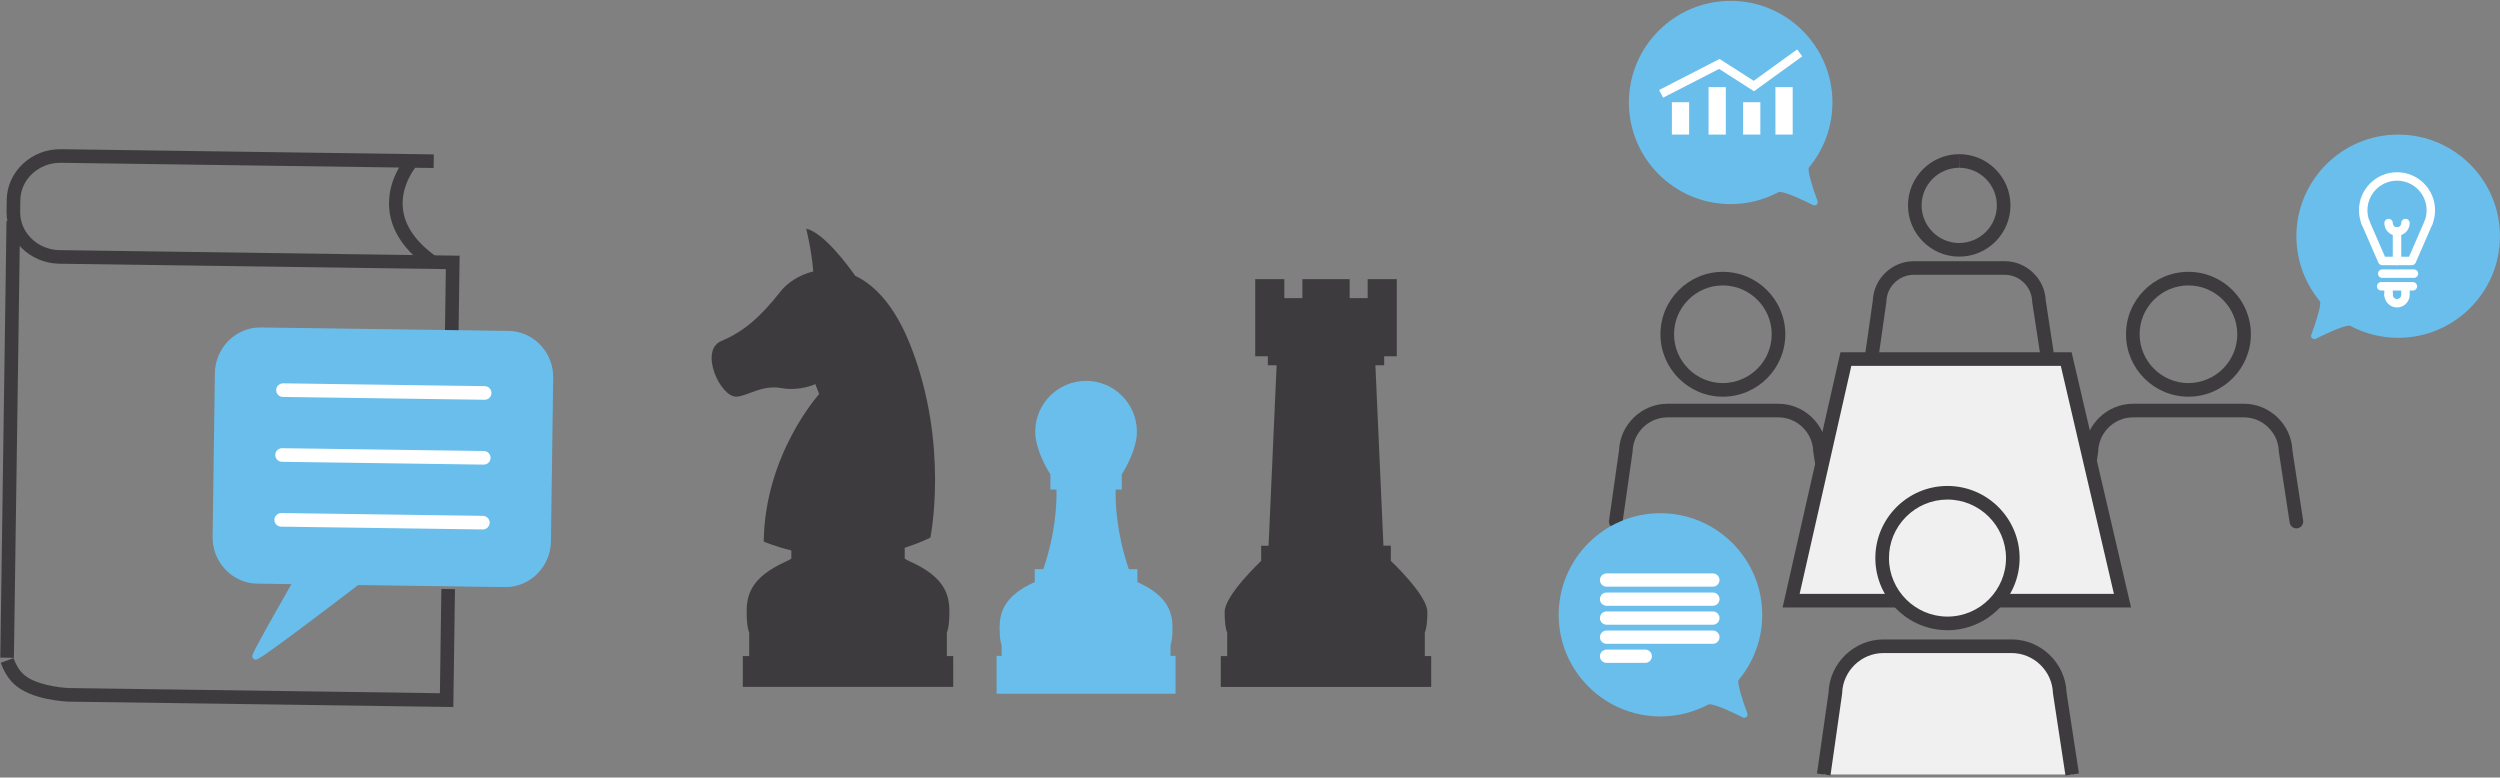 <?xml version="1.0" encoding="UTF-8" standalone="no"?>
<svg width="463px" height="144px" viewBox="0 0 463 144" version="1.1" xmlns="http://www.w3.org/2000/svg" xmlns:xlink="http://www.w3.org/1999/xlink" xmlns:sketch="http://www.bohemiancoding.com/sketch/ns">
    <rect x="0" y="0" width="463" height="144" fill="#808080" stroke="none"/>
    <!-- Generator: Sketch 3.3.1 (12002) - http://www.bohemiancoding.com/sketch -->
    <title>strategy</title>
    <desc>Created with Sketch.</desc>
    <defs></defs>
    <g id="Page-1" stroke="none" stroke-width="1" fill="none" fill-rule="evenodd" sketch:type="MSPage">
        <g id="strategy" sketch:type="MSLayerGroup" transform="translate(-1, 0)">
            <g id="Group" sketch:type="MSShapeGroup">
                <g transform="translate(132.317, 41.585)" id="Shape">
                    <path d="M132.559,79.917 L132.559,75.533 C132.559,75.533 133.029,74.797 133.029,71.72 C133.029,68.649 126.267,62.29 126.267,62.29 L126.267,59.478 L124.896,59.478 L123.405,26.058 L125.031,26.058 L125.031,24.392 L127.367,24.392 L127.367,10.114 L121.975,10.114 L121.975,13.634 L118.638,13.634 L118.638,10.114 L109.882,10.114 L109.882,13.634 L106.544,13.634 L106.544,10.114 L101.151,10.114 L101.151,24.394 L103.49,24.394 L103.49,26.06 L105.114,26.06 L103.623,59.481 L102.251,59.481 L102.251,62.291 C102.251,62.291 95.489,68.654 95.489,71.723 C95.489,74.799 95.956,75.535 95.956,75.535 L95.956,79.92 L94.777,79.92 L94.777,85.632 L133.74,85.632 L133.74,79.92 L132.559,79.92 L132.559,79.917 L132.559,79.917 Z" fill="#3E3B3E"></path>
                    <g transform="translate(52.927, 27.724)" fill="#6ABEEC">
                        <path d="M0.958,58.537 L0.958,52.789 L1.884,52.789 L1.884,50.113 C1.737,49.745 1.516,48.875 1.516,46.979 C1.516,44.277 2.266,41.445 7.7,39.044 C7.812,38.994 7.916,38.943 8.015,38.886 L8.015,36.731 L9.425,36.731 C12.084,29.149 12.134,23.1 12.017,20.725 L10.919,20.725 L10.919,18.373 C10.382,17.544 8.11,13.853 8.11,10.638 C8.11,5.795 12.051,1.856 16.894,1.856 C21.738,1.856 25.678,5.795 25.678,10.638 C25.678,13.853 23.409,17.544 22.872,18.373 L22.872,20.726 L21.771,20.726 C21.655,23.103 21.706,29.155 24.363,36.732 L25.773,36.732 L25.773,38.889 C25.871,38.944 25.974,38.996 26.084,39.044 C31.524,41.449 32.274,44.28 32.274,46.98 C32.274,48.877 32.053,49.745 31.905,50.114 L31.905,52.791 L32.834,52.791 L32.834,58.538 L0.958,58.538 L0.958,58.537 Z"></path>
                        <path d="M16.895,2.486 C21.396,2.486 25.05,6.136 25.05,10.638 C25.05,14.055 22.243,18.184 22.243,18.184 L22.243,20.096 L21.18,20.096 C21.035,21.98 20.819,28.768 23.919,37.363 L25.144,37.363 L25.144,39.239 C25.353,39.383 25.579,39.511 25.833,39.622 C31.037,41.923 31.644,44.571 31.644,46.98 C31.644,49.397 31.275,49.976 31.275,49.976 L31.275,53.42 L32.203,53.42 L32.203,57.907 L1.588,57.907 L1.588,53.42 L2.514,53.42 L2.514,49.976 C2.514,49.976 2.146,49.397 2.146,46.98 C2.146,44.567 2.747,41.923 7.954,39.622 C8.211,39.511 8.437,39.379 8.645,39.239 L8.645,37.361 L9.87,37.361 C12.968,28.768 12.754,21.977 12.609,20.095 L11.549,20.095 L11.549,18.183 C11.549,18.183 8.74,14.052 8.74,10.637 C8.742,6.136 12.391,2.486 16.895,2.486 L16.895,2.486 Z M16.895,1.226 C11.704,1.226 7.482,5.449 7.482,10.638 C7.482,13.843 9.591,17.449 10.29,18.557 L10.29,20.095 L10.29,21.355 L11.412,21.355 C11.481,23.953 11.265,29.384 8.977,36.101 L8.646,36.101 L7.386,36.101 L7.386,37.361 L7.386,38.494 C1.66,41.047 0.886,44.215 0.886,46.979 C0.886,48.733 1.071,49.698 1.254,50.224 L1.254,52.159 L0.328,52.159 L0.328,53.42 L0.328,57.907 L0.328,59.167 L1.588,59.167 L32.203,59.167 L33.464,59.167 L33.464,57.907 L33.464,53.42 L33.464,52.159 L32.535,52.159 L32.535,50.225 C32.719,49.7 32.904,48.733 32.904,46.98 C32.904,44.217 32.129,41.049 26.403,38.497 L26.403,37.363 L26.403,36.102 L25.143,36.102 L24.811,36.102 C22.527,29.391 22.309,23.957 22.377,21.356 L23.502,21.356 L23.502,20.096 L23.502,18.557 C24.2,17.451 26.308,13.844 26.308,10.638 C26.308,5.449 22.086,1.226 16.895,1.226 L16.895,1.226 L16.895,1.226 Z"></path>
                    </g>
                    <path d="M44.039,79.917 L44.039,75.533 C44.039,75.533 44.509,74.797 44.509,71.72 C44.509,68.649 43.74,65.285 37.112,62.358 C36.787,62.215 36.501,62.049 36.237,61.869 L36.237,59.855 C37.807,59.355 39.393,58.765 40.988,57.981 C40.988,57.981 44.506,40.917 37.403,22.639 C34.506,15.182 30.774,11.244 27.073,9.498 C25.733,7.589 21.232,1.49 17.994,0.769 C17.994,0.769 19.022,4.897 19.297,8.684 C16.674,9.324 14.497,10.796 13.251,12.379 C9.371,17.308 6.345,19.849 2.242,21.587 C-1.86,23.327 2.081,32.085 5.138,31.871 C7.187,31.73 9.79,29.655 13.329,30.283 C16.867,30.911 19.682,29.55 19.682,29.55 L20.392,31.393 C20.392,31.393 10.316,42.534 10.128,58.708 C10.128,58.708 12.069,59.578 15.238,60.359 L15.238,61.866 C14.973,62.044 14.685,62.21 14.358,62.358 C7.731,65.283 6.965,68.649 6.965,71.72 C6.965,74.794 7.434,75.53 7.434,75.53 L7.434,79.914 L6.254,79.914 L6.254,85.627 L45.218,85.627 L45.218,79.914 L44.039,79.914 L44.039,79.917 L44.039,79.917 Z" fill="#3E3B3E"></path>
                </g>
                <g transform="translate(0, 26.463)">
                    <g fill="#3E3B3E">
                        <path d="M2.203,14.475 L4.723,14.511 L3.575,95.363 L1.055,95.327 L2.203,14.475 L2.203,14.475 Z" id="Rectangle-path"></path>
                        <path d="M84.955,104.476 L13.706,103.482 C13.399,103.473 6.669,103.227 3.502,100.134 C2.212,98.867 1.561,97.416 1.138,96.292 L3.497,95.404 C3.849,96.339 4.335,97.419 5.265,98.333 C7.308,100.328 12.093,100.908 13.765,100.962 L82.47,101.921 L82.74,82.612 L85.26,82.648 L84.955,104.476 L84.955,104.476 Z" id="Shape"></path>
                        <path d="M85.922,35.321 L83.401,35.286 L83.568,23.377 L11.999,22.379 C6.533,22.302 2.144,17.967 2.215,12.714 L2.246,10.554 C2.281,8.008 3.356,5.628 5.273,3.849 C7.173,2.083 9.638,1.14 12.294,1.168 L81.343,2.131 L81.308,4.651 L12.259,3.688 C10.284,3.665 8.412,4.373 6.988,5.695 C5.581,7.001 4.792,8.739 4.766,10.589 L4.736,12.749 C4.683,16.613 7.957,19.802 12.035,19.859 L86.122,20.892 L85.922,35.321 L85.922,35.321 Z" id="Shape"></path>
                        <path d="M80.335,23.108 C75.983,20.009 73.553,16.439 73.113,12.497 C72.485,6.879 76.182,2.67 76.339,2.494 L78.218,4.174 L77.278,3.333 L78.221,4.171 C78.189,4.206 75.106,7.754 75.621,12.242 C75.987,15.432 78.065,18.397 81.798,21.055 L80.335,23.108 L80.335,23.108 Z" id="Shape"></path>
                    </g>
                    <g transform="translate(40.325, 34.024)" id="Shape">
                        <g fill="#6ABEEC">
                            <path d="M8.98,0.786 L54.842,1.425 C59.114,1.484 62.558,5.096 62.498,9.452 L62.076,39.795 C62.015,44.155 58.472,47.668 54.2,47.609 L26.797,47.227 C20.023,52.395 8.028,61.481 8.035,61.018 C8.041,60.566 12.89,52.027 15.727,47.073 L8.336,46.97 C4.063,46.911 0.62,43.294 0.68,38.94 L1.103,8.597 C1.163,4.239 4.71,0.727 8.98,0.786 L8.98,0.786 Z"></path>
                            <path d="M8.056,61.666 L7.793,61.666 L7.405,61.285 L7.405,61.01 C7.408,60.759 7.414,60.343 14.649,47.688 L8.327,47.6 C6.09,47.57 3.995,46.646 2.427,45 C0.863,43.36 0.019,41.205 0.05,38.933 L0.473,8.589 C0.538,3.939 4.306,0.156 8.874,0.156 L54.851,0.796 C57.088,0.828 59.184,1.75 60.751,3.394 C62.316,5.034 63.161,7.189 63.128,9.463 L62.706,39.805 C62.64,44.456 58.872,48.242 54.305,48.242 L27.007,47.862 C8.902,61.665 8.413,61.666 8.056,61.666 L8.056,61.666 Z M8.971,1.416 C4.992,1.416 1.788,4.642 1.733,8.607 L1.311,38.95 C1.284,40.891 2.004,42.731 3.339,44.132 C4.673,45.53 6.45,46.315 8.345,46.34 L16.806,46.458 L16.275,47.387 C12.755,53.533 10.647,57.312 9.565,59.33 C11.649,57.86 16.255,54.478 26.416,46.728 L26.588,46.596 L54.208,46.981 L54.21,46.981 C58.188,46.981 61.39,43.754 61.446,39.788 L61.868,9.446 C61.894,7.504 61.175,5.664 59.839,4.264 C58.507,2.868 56.73,2.084 54.833,2.058 L8.971,1.416 L8.971,1.416 L8.971,1.416 Z"></path>
                        </g>
                        <path d="M50.434,13.548 L50.415,13.548 L13.065,13.026 C12.37,13.016 11.813,12.444 11.823,11.748 C11.833,11.052 12.41,10.521 13.101,10.506 L50.451,11.028 C51.146,11.038 51.703,11.61 51.693,12.305 C51.684,12.995 51.122,13.548 50.434,13.548 L50.434,13.548 Z" fill="#FFFFFF"></path>
                        <path d="M50.268,25.559 L50.249,25.559 L12.899,25.038 C12.203,25.028 11.646,24.456 11.657,23.76 C11.667,23.065 12.203,22.519 12.934,22.518 L50.284,23.038 C50.98,23.048 51.537,23.62 51.527,24.316 C51.517,25.007 50.955,25.559 50.268,25.559 L50.268,25.559 Z" fill="#FFFFFF"></path>
                        <path d="M50.1,37.568 L50.081,37.568 L12.73,37.048 C12.035,37.037 11.478,36.465 11.488,35.77 C11.498,35.074 12.133,34.516 12.765,34.527 L50.118,35.048 C50.814,35.058 51.371,35.63 51.36,36.325 C51.35,37.015 50.788,37.568 50.1,37.568 L50.1,37.568 Z" fill="#FFFFFF"></path>
                    </g>
                </g>
                <g transform="translate(288.577, 0)">
                    <g transform="translate(10.081, 49.146)" id="Shape" fill="#3E3B3E">
                        <path d="M21.418,3.717 C26.373,3.717 30.43,7.753 30.462,12.709 C30.488,17.694 26.456,21.772 21.418,21.801 C16.46,21.801 12.404,17.766 12.377,12.805 C12.363,10.398 13.292,8.126 14.993,6.405 C16.696,4.685 18.959,3.73 21.369,3.717 L21.418,3.717 L21.418,3.717 Z M21.418,1.197 L21.355,1.197 C14.983,1.232 9.819,6.45 9.857,12.82 C9.892,19.176 15.07,24.32 21.418,24.32 L21.486,24.32 C27.858,24.283 33.016,19.07 32.982,12.694 C32.942,6.344 27.763,1.197 21.418,1.197 L21.418,1.197 L21.418,1.197 Z"></path>
                        <path d="M41.409,48.708 C40.798,48.708 40.26,48.262 40.165,47.638 L38.168,34.575 C38.16,34.523 38.155,34.472 38.154,34.42 C38.053,30.962 35.16,28.15 31.703,28.15 L11.146,28.15 C7.69,28.15 4.799,30.962 4.702,34.42 C4.7,34.468 4.697,34.515 4.69,34.562 L2.829,47.625 C2.731,48.315 2.087,48.785 1.404,48.695 C0.715,48.597 0.236,47.959 0.334,47.27 L2.186,34.275 C2.36,29.5 6.365,25.63 11.147,25.63 L31.704,25.63 C36.484,25.63 40.49,29.498 40.672,34.268 L42.658,47.256 C42.762,47.944 42.291,48.588 41.603,48.693 C41.536,48.704 41.472,48.708 41.409,48.708 L41.409,48.708 Z"></path>
                    </g>
                    <g transform="translate(95.772, 49.146)" id="Shape" fill="#3E3B3E">
                        <path d="M21.951,3.717 C26.906,3.717 30.962,7.753 30.995,12.709 C31.023,17.693 26.989,21.771 21.951,21.8 C16.993,21.8 12.938,17.765 12.91,12.803 C12.895,10.396 13.824,8.124 15.525,6.404 C17.226,4.684 19.491,3.729 21.902,3.716 L21.951,3.716 L21.951,3.717 Z M21.951,1.197 L21.887,1.197 C15.514,1.232 10.351,6.45 10.39,12.82 C10.425,19.176 15.603,24.32 21.951,24.32 L22.02,24.32 C28.394,24.283 33.551,19.07 33.515,12.694 C33.474,6.344 28.298,1.197 21.951,1.197 L21.951,1.197 L21.951,1.197 Z"></path>
                        <path d="M41.942,48.708 C41.331,48.708 40.793,48.262 40.698,47.638 L38.701,34.575 C38.693,34.523 38.688,34.473 38.687,34.421 C38.585,30.963 35.692,28.15 32.236,28.15 L11.68,28.15 C8.223,28.15 5.332,30.962 5.236,34.419 C5.235,34.467 5.231,34.515 5.223,34.562 L3.361,47.625 C3.264,48.316 2.621,48.793 1.936,48.695 C1.246,48.597 0.767,47.959 0.867,47.27 L2.719,34.275 C2.891,29.502 6.896,25.63 11.68,25.63 L32.237,25.63 C37.016,25.63 41.021,29.498 41.205,34.268 L43.191,47.256 C43.295,47.944 42.824,48.588 42.136,48.693 C42.069,48.704 42.005,48.708 41.942,48.708 L41.942,48.708 Z"></path>
                    </g>
                    <g transform="translate(56.707, 27.724)" id="Shape" fill="#3E3B3E">
                        <path d="M18.563,0.828 L18.563,3.348 C22.384,3.348 25.511,6.457 25.535,10.277 C25.555,14.116 22.447,17.26 18.566,17.283 C14.746,17.283 11.62,14.173 11.597,10.351 C11.575,6.513 14.683,3.371 18.526,3.348 L18.563,0.828 L18.563,0.828 Z M18.563,0.828 L18.512,0.828 C13.283,0.858 9.047,5.136 9.077,10.366 C9.107,15.583 13.356,19.803 18.566,19.803 L18.621,19.803 C23.851,19.772 28.083,15.495 28.055,10.263 C28.023,5.049 23.773,0.828 18.563,0.828 L18.563,0.828 L18.563,0.828 Z"></path>
                        <path d="M34.97,40.04 C34.358,40.04 33.82,39.594 33.726,38.971 L32.086,28.253 C32.079,28.201 32.074,28.151 32.072,28.099 C31.993,25.382 29.72,23.172 27.005,23.172 L10.137,23.172 C7.421,23.172 5.15,25.381 5.076,28.097 C5.075,28.144 5.071,28.192 5.063,28.24 L3.535,38.959 C3.436,39.65 2.793,40.127 2.11,40.029 C1.42,39.931 0.941,39.293 1.04,38.604 L2.559,27.953 C2.711,23.92 6.094,20.653 10.137,20.653 L27.005,20.653 C31.043,20.653 34.428,23.917 34.59,27.947 L36.218,38.592 C36.323,39.281 35.852,39.923 35.164,40.029 C35.098,40.037 35.033,40.04 34.97,40.04 L34.97,40.04 Z"></path>
                    </g>
                    <g transform="translate(41.585, 64.268)" id="Shape">
                        <path d="M63.926,46.98 L2.553,46.98 L12.696,2.236 L53.5,2.236 L63.926,46.98 Z" fill="#F0F0F0"></path>
                        <path d="M65.512,48.24 L0.975,48.24 L11.689,0.975 L54.501,0.975 L65.512,48.24 L65.512,48.24 Z M4.131,45.72 L62.336,45.72 L52.5,3.496 L13.703,3.496 L4.131,45.72 L4.131,45.72 Z" fill="#3E3B3E"></path>
                    </g>
                    <path d="M35.461,132.928 C35.37,132.928 35.28,132.897 35.19,132.864 C33.902,132.207 30.277,130.439 29.018,130.439 L28.869,130.439 C26.14,131.906 23.053,132.686 19.937,132.686 C9.538,132.686 1.088,124.236 1.088,113.867 C1.088,103.498 9.538,95.047 19.937,95.047 C30.336,95.047 38.787,103.498 38.787,113.867 C38.787,118.302 37.229,122.586 34.38,125.973 C34.201,126.601 35.07,129.628 36.029,132.115 C36.12,132.354 36.061,132.625 35.882,132.776 C35.729,132.865 35.608,132.928 35.461,132.928 L35.461,132.928 Z" id="Shape" fill="#6ABEEC"></path>
                    <path d="M48.466,38.039 C48.375,38.039 48.284,38.009 48.195,37.978 C46.907,37.321 43.282,35.553 42.021,35.553 L41.874,35.553 C39.144,37.021 36.058,37.8 32.942,37.8 C22.543,37.8 14.092,29.348 14.092,18.981 C14.092,8.611 22.543,0.159 32.942,0.159 C43.341,0.159 51.791,8.611 51.791,18.981 C51.791,23.415 50.234,27.698 47.386,31.087 C47.207,31.716 48.076,34.743 49.035,37.23 C49.126,37.468 49.067,37.739 48.887,37.891 C48.734,37.976 48.613,38.039 48.466,38.039 L48.466,38.039 Z" id="Shape" fill="#6ABEEC"></path>
                    <path d="M140.62,62.655 C140.44,62.504 140.382,62.233 140.473,61.995 C141.432,59.509 142.301,56.482 142.122,55.853 C139.274,52.464 137.717,48.181 137.717,43.745 C137.717,33.377 146.166,24.923 156.565,24.923 C166.965,24.923 175.416,33.377 175.416,43.745 C175.416,54.114 166.965,62.565 156.565,62.565 C153.449,62.565 150.363,61.785 147.633,60.319 L147.486,60.319 C146.227,60.319 142.601,62.086 141.313,62.742 C141.224,62.775 141.133,62.805 141.042,62.805 C140.895,62.804 140.772,62.742 140.62,62.655 L140.62,62.655 Z" id="Shape" fill="#6ABEEC"></path>
                    <g transform="translate(7.561, 115.935)" id="Shape" fill="#FFFFFF">
                        <path d="M22.086,2.668 L2.398,2.668 C2.068,2.668 1.798,2.397 1.798,2.067 C1.798,1.737 2.068,1.468 2.398,1.468 L22.086,1.468 C22.417,1.468 22.687,1.737 22.687,2.067 C22.687,2.397 22.417,2.668 22.086,2.668 L22.086,2.668 Z"></path>
                        <path d="M22.086,3.298 L2.398,3.298 C1.72,3.298 1.168,2.746 1.168,2.067 C1.168,1.389 1.72,0.838 2.398,0.838 L22.086,0.838 C22.765,0.838 23.317,1.389 23.317,2.067 C23.316,2.746 22.764,3.298 22.086,3.298 L22.086,3.298 Z"></path>
                    </g>
                    <g transform="translate(7.561, 105.854)" id="Shape" fill="#FFFFFF">
                        <path d="M22.086,2.171 L2.398,2.171 C2.068,2.171 1.798,1.899 1.798,1.573 C1.798,1.244 2.068,0.973 2.398,0.973 L22.086,0.973 C22.417,0.973 22.687,1.244 22.687,1.573 C22.685,1.899 22.417,2.171 22.086,2.171 L22.086,2.171 Z"></path>
                        <path d="M22.086,2.801 L2.398,2.801 C1.72,2.801 1.168,2.249 1.168,1.573 C1.168,0.895 1.72,0.343 2.398,0.343 L22.086,0.343 C22.765,0.343 23.317,0.895 23.317,1.573 C23.316,2.249 22.764,2.801 22.086,2.801 L22.086,2.801 Z"></path>
                    </g>
                    <g transform="translate(7.561, 109.634)" id="Shape" fill="#FFFFFF">
                        <path d="M22.086,1.926 L2.398,1.926 C2.068,1.926 1.798,1.657 1.798,1.328 C1.798,0.996 2.068,0.727 2.398,0.727 L22.086,0.727 C22.417,0.727 22.687,0.996 22.687,1.328 C22.685,1.657 22.417,1.926 22.086,1.926 L22.086,1.926 Z"></path>
                        <path d="M22.086,2.556 L2.398,2.556 C1.72,2.556 1.168,2.005 1.168,1.328 C1.168,0.649 1.72,0.097 2.398,0.097 L22.086,0.097 C22.765,0.097 23.317,0.649 23.317,1.328 C23.316,2.005 22.764,2.556 22.086,2.556 L22.086,2.556 Z"></path>
                    </g>
                    <g transform="translate(7.561, 112.154)" id="Shape" fill="#FFFFFF">
                        <path d="M22.086,2.912 L2.398,2.912 C2.068,2.912 1.798,2.644 1.798,2.311 C1.798,1.983 2.068,1.714 2.398,1.714 L22.086,1.714 C22.417,1.714 22.687,1.983 22.687,2.311 C22.685,2.644 22.417,2.912 22.086,2.912 L22.086,2.912 Z"></path>
                        <path d="M22.086,3.542 L2.398,3.542 C1.72,3.542 1.168,2.99 1.168,2.311 C1.168,1.634 1.72,1.084 2.398,1.084 L22.086,1.084 C22.765,1.084 23.317,1.634 23.317,2.311 C23.316,2.99 22.764,3.542 22.086,3.542 L22.086,3.542 Z"></path>
                    </g>
                    <g transform="translate(7.561, 119.715)" id="Shape" fill="#FFFFFF">
                        <path d="M9.561,2.423 L2.398,2.423 C2.068,2.423 1.798,2.152 1.798,1.825 C1.798,1.496 2.068,1.222 2.398,1.222 L9.561,1.222 C9.888,1.222 10.159,1.496 10.159,1.825 C10.159,2.152 9.888,2.423 9.561,2.423 L9.561,2.423 Z"></path>
                        <path d="M9.561,3.053 L2.398,3.053 C1.72,3.053 1.168,2.503 1.168,1.825 C1.168,1.145 1.72,0.592 2.398,0.592 L9.561,0.592 C10.239,0.592 10.79,1.144 10.79,1.825 C10.79,2.503 10.239,3.053 9.561,3.053 L9.561,3.053 Z"></path>
                    </g>
                    <g transform="translate(47.886, 89.472)" id="Shape">
                        <g transform="translate(11.341, 0)">
                            <path d="M13.863,25.98 C7.233,25.98 1.81,20.581 1.772,13.947 C1.753,10.724 2.997,7.683 5.274,5.382 C7.55,3.081 10.578,1.805 13.801,1.787 C20.499,1.787 25.928,7.183 25.969,13.816 C26.005,20.484 20.609,25.94 13.939,25.98 L13.863,25.98 L13.863,25.98 Z" fill="#F0F0F0"></path>
                            <path d="M13.869,3.047 C19.808,3.047 24.671,7.881 24.709,13.823 C24.741,19.797 19.906,24.685 13.931,24.719 L13.863,24.719 C7.924,24.719 3.066,19.884 3.032,13.94 C3.016,11.054 4.13,8.33 6.168,6.268 C8.209,4.206 10.921,3.063 13.809,3.047 L13.869,3.047 L13.869,3.047 Z M13.869,0.527 L13.794,0.527 C6.434,0.567 0.469,6.594 0.51,13.954 C0.552,21.295 6.531,27.24 13.862,27.24 L13.945,27.24 C21.309,27.197 27.27,21.175 27.23,13.809 C27.183,6.472 21.201,0.527 13.869,0.527 L13.869,0.527 L13.869,0.527 Z" fill="#3E3B3E"></path>
                        </g>
                        <g transform="translate(0, 27.724)">
                            <path d="M48.307,26.237 L46,11.145 C45.861,6.35 41.921,2.488 37.093,2.488 L13.345,2.488 C8.52,2.488 4.577,6.35 4.445,11.145 L2.293,26.237" fill="#F0F0F0"></path>
                            <path d="M47.062,26.428 L44.741,11.181 C44.622,7.083 41.192,3.748 37.093,3.748 L13.345,3.748 C9.246,3.748 5.818,7.082 5.705,11.179 L5.692,11.323 L3.54,26.416 L1.046,26.06 L3.188,11.037 C3.377,5.622 7.919,1.227 13.345,1.227 L37.093,1.227 C42.515,1.227 47.058,5.617 47.257,11.029 L49.553,26.046 L47.062,26.428 L47.062,26.428 Z" fill="#3E3B3E"></path>
                        </g>
                    </g>
                    <g transform="translate(18.902, 8.821)" fill="#FFFFFF">
                        <rect id="Rectangle-path" x="3.153" y="10.108" width="3.197" height="5.995"></rect>
                        <rect id="Rectangle-path" x="9.946" y="7.311" width="3.197" height="8.791"></rect>
                        <rect id="Rectangle-path" x="16.338" y="10.108" width="3.197" height="5.995"></rect>
                        <rect id="Rectangle-path" x="22.331" y="7.311" width="3.197" height="8.791"></rect>
                        <path d="M11.901,3.941 L18.363,8.079 L27.295,1.617 L26.359,0.323 L18.309,6.146 L11.984,2.096 L0.786,7.852 L1.526,9.268 L11.901,3.941 Z" id="Shape"></path>
                    </g>
                    <g transform="translate(148.699, 31.504)" id="Shape" fill="#FFFFFF">
                        <path d="M10.391,17.611 L4.912,17.611 C4.601,17.611 4.319,17.427 4.196,17.139 L1.148,10.143 C0.974,9.746 1.157,9.285 1.554,9.113 C1.948,8.941 2.411,9.12 2.582,9.517 L5.426,16.044 L9.878,16.044 L12.72,9.517 C12.894,9.122 13.355,8.94 13.751,9.113 C14.147,9.285 14.328,9.746 14.155,10.143 L11.108,17.139 C10.986,17.426 10.704,17.611 10.391,17.611 L10.391,17.611 Z"></path>
                        <path d="M13.46,10.568 C13.362,10.568 13.263,10.549 13.167,10.51 C12.767,10.348 12.573,9.891 12.734,9.492 C12.999,8.838 13.133,8.147 13.133,7.436 C13.133,4.414 10.674,1.957 7.653,1.957 C4.632,1.957 2.174,4.414 2.174,7.436 C2.174,8.147 2.307,8.838 2.572,9.492 C2.733,9.891 2.54,10.348 2.138,10.51 C1.739,10.674 1.28,10.48 1.12,10.078 C0.779,9.237 0.606,8.347 0.606,7.435 C0.606,3.551 3.768,0.391 7.652,0.391 C11.537,0.391 14.696,3.551 14.696,7.435 C14.696,8.347 14.523,9.237 14.184,10.078 C14.061,10.382 13.769,10.568 13.46,10.568 L13.46,10.568 Z"></path>
                        <path d="M7.653,17.611 C7.221,17.611 6.869,17.26 6.869,16.827 L6.869,11.37 C6.869,10.939 7.221,10.588 7.653,10.588 C8.085,10.588 8.434,10.938 8.434,11.37 L8.434,16.827 C8.434,17.259 8.085,17.611 7.653,17.611 L7.653,17.611 Z"></path>
                        <path d="M10.784,19.958 L4.913,19.958 C4.481,19.958 4.132,19.608 4.132,19.175 C4.132,18.741 4.481,18.392 4.913,18.392 L10.784,18.392 C11.217,18.392 11.567,18.741 11.567,19.175 C11.567,19.608 11.215,19.958 10.784,19.958 L10.784,19.958 Z"></path>
                        <path d="M10.588,22.306 L4.718,22.306 C4.285,22.306 3.934,21.956 3.934,21.522 C3.934,21.089 4.285,20.74 4.718,20.74 L10.588,20.74 C11.021,20.74 11.369,21.089 11.369,21.522 C11.369,21.956 11.021,22.306 10.588,22.306 L10.588,22.306 Z"></path>
                        <path d="M6.087,23.871 C5.654,23.871 5.305,23.521 5.305,23.087 L5.305,21.522 C5.305,21.089 5.654,20.74 6.087,20.74 C6.521,20.74 6.869,21.089 6.869,21.522 L6.869,23.087 C6.869,23.522 6.521,23.871 6.087,23.871 L6.087,23.871 Z"></path>
                        <path d="M7.653,25.438 C6.358,25.438 5.305,24.384 5.305,23.089 C5.305,22.656 5.654,22.306 6.087,22.306 C6.521,22.306 6.869,22.656 6.869,23.089 C6.869,23.521 7.222,23.873 7.653,23.873 C8.084,23.873 8.434,23.521 8.434,23.089 L8.434,21.744 C8.434,21.311 8.786,20.96 9.218,20.96 C9.652,20.96 10.001,21.311 10.001,21.744 L10.001,23.089 C10.002,24.384 8.948,25.438 7.653,25.438 L7.653,25.438 Z"></path>
                        <path d="M7.653,12.156 C6.358,12.156 5.305,11.101 5.305,9.808 C5.305,9.374 5.654,9.023 6.087,9.023 C6.521,9.023 6.869,9.374 6.869,9.808 C6.869,10.236 7.222,10.589 7.653,10.589 C8.084,10.589 8.434,10.236 8.434,9.808 C8.434,9.374 8.786,9.023 9.218,9.023 C9.652,9.023 10.001,9.374 10.001,9.808 C10.002,11.1 8.948,12.156 7.653,12.156 L7.653,12.156 Z"></path>
                    </g>
                </g>
            </g>
        </g>
    </g>
</svg>